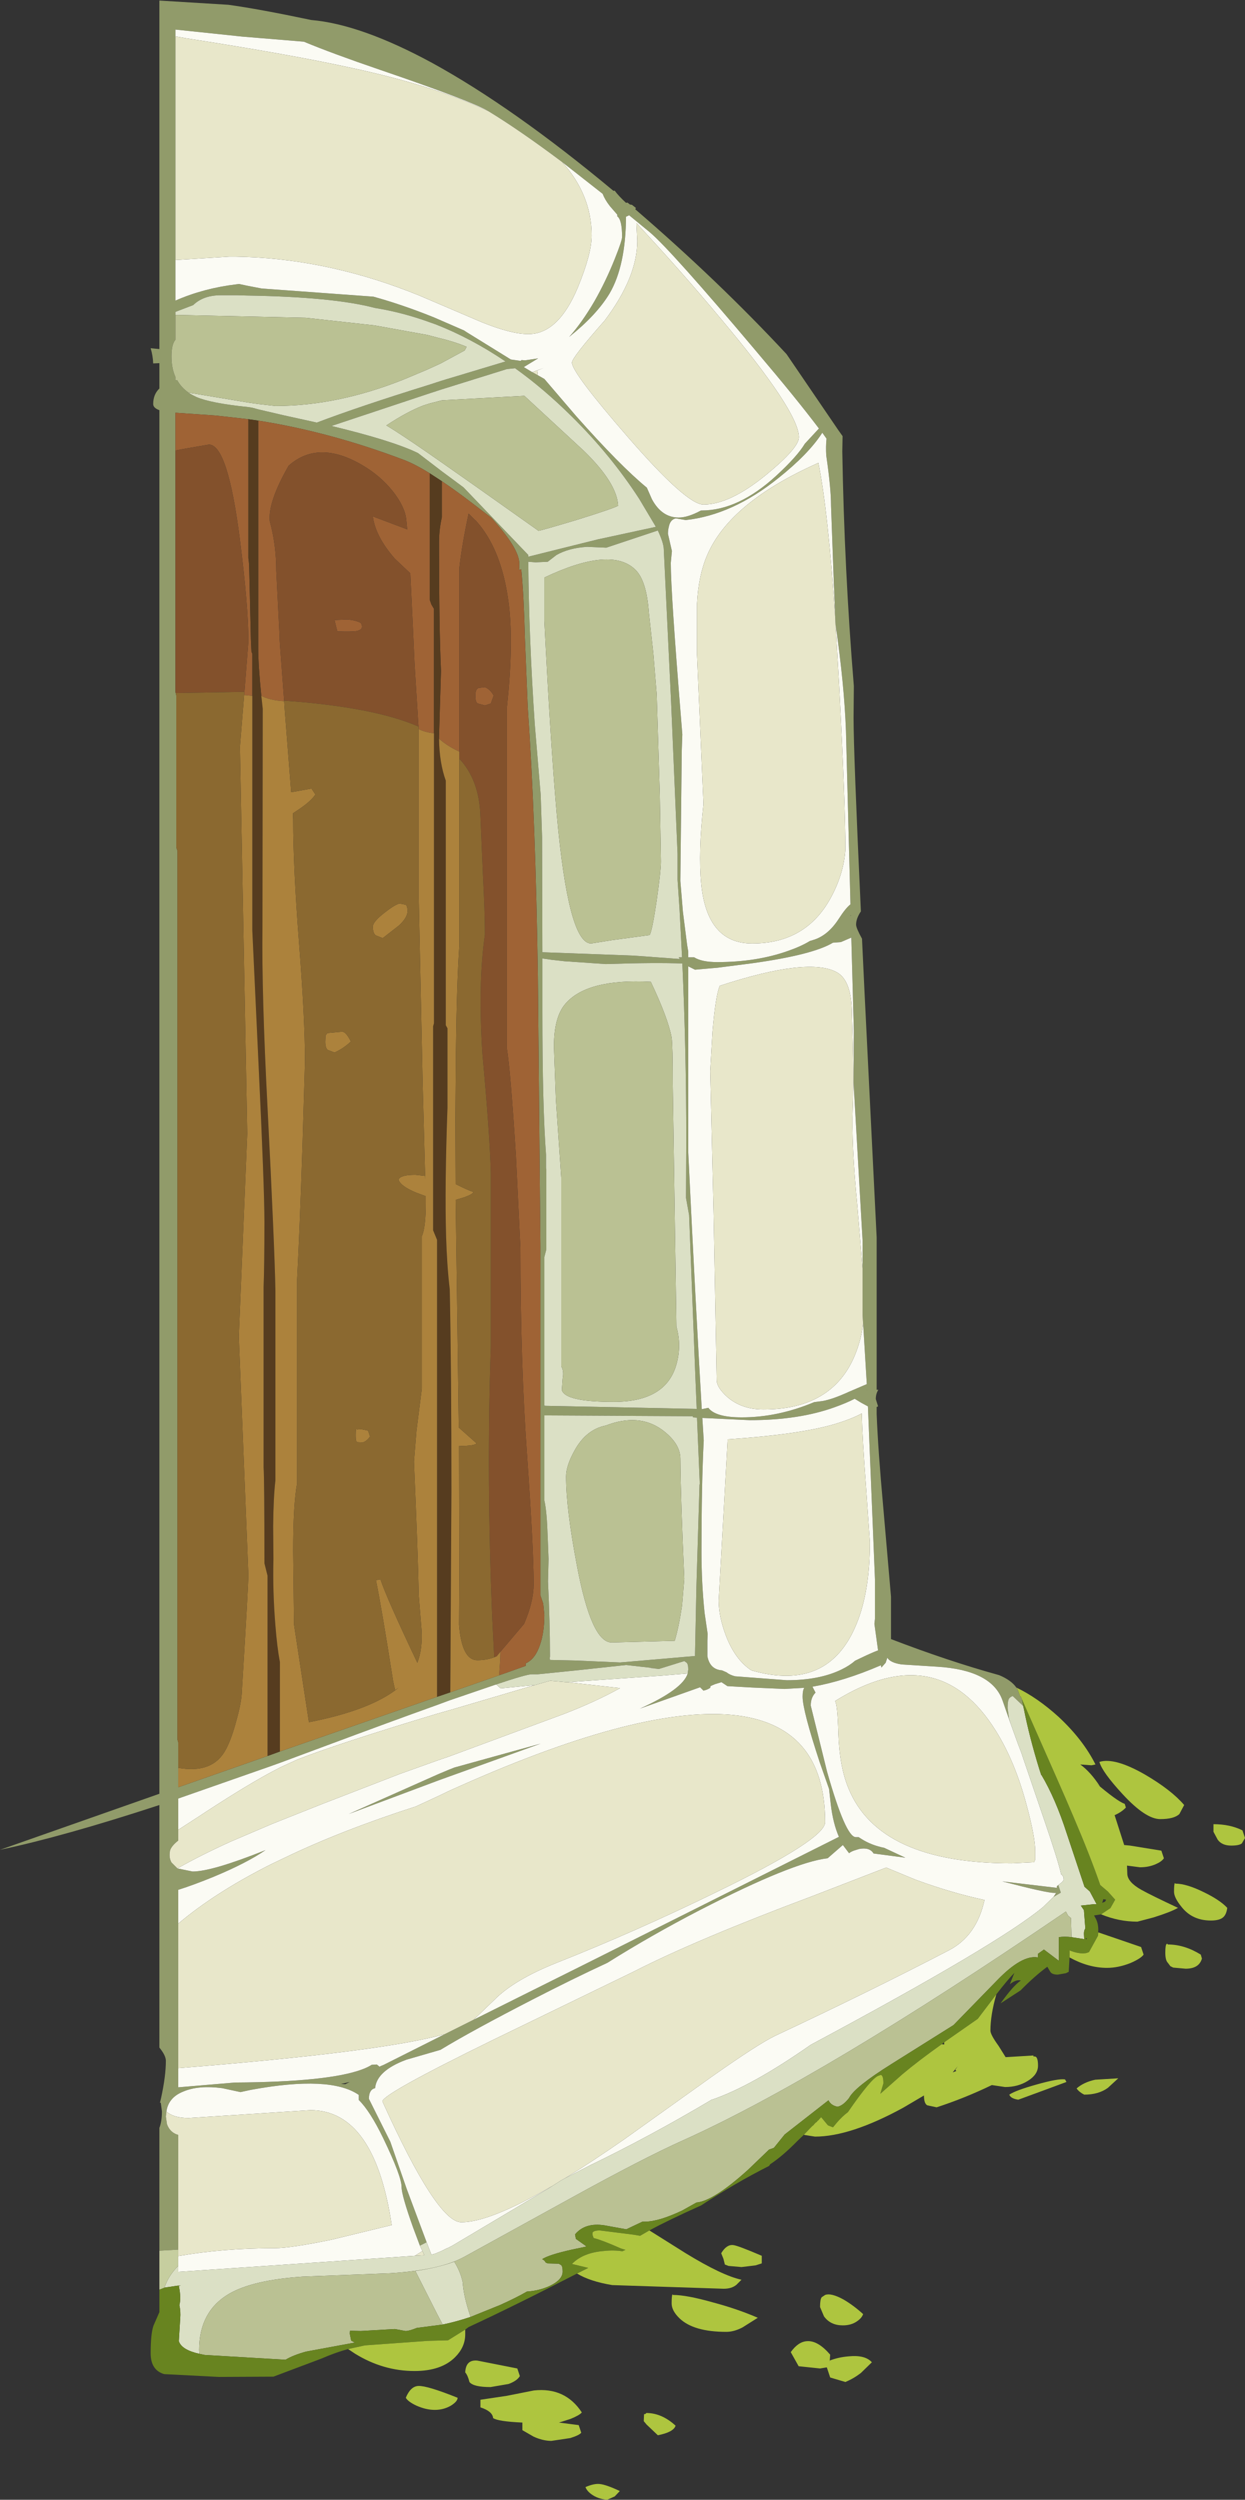 <?xml version="1.0" encoding="UTF-8" standalone="no"?>
<svg xmlns:ffdec="https://www.free-decompiler.com/flash" xmlns:xlink="http://www.w3.org/1999/xlink" ffdec:objectType="frame" height="443.65px" width="221.05px" xmlns="http://www.w3.org/2000/svg">
  <rect width="100%" height="100%" fill="#333333" stroke="none"/>
  <g transform="matrix(1.0, 0.0, 0.0, 1.0, 103.3, 268.4)">
    <use ffdec:characterId="2350" height="443.65" transform="matrix(1.0, 0.0, 0.0, 1.0, -103.3, -268.4)" width="221.05" xlink:href="#shape0"/>
  </g>
  <defs>
    <g id="shape0" transform="matrix(1.0, 0.0, 0.0, 1.0, 103.3, 268.4)">
      <path d="M-75.0 131.05 L-75.0 109.25 Q-74.55 108.1 -74.55 106.3 L-74.75 104.8 -74.9 104.8 -74.7 103.95 Q-73.85 100.05 -73.85 97.35 -73.85 96.4 -75.0 95.0 L-75.0 51.95 Q-92.1 57.55 -103.3 59.9 L-75.0 49.95 -75.0 -195.6 Q-76.1 -196.0 -76.1 -196.7 -76.1 -198.4 -75.0 -199.45 L-75.0 -203.95 -76.1 -203.9 Q-76.15 -205.25 -76.55 -206.6 L-75.0 -206.45 -75.0 -268.3 -62.75 -267.55 Q-57.3 -266.8 -48.05 -264.85 -39.25 -264.1 -26.6 -257.25 -12.1 -249.3 5.65 -234.5 L5.65 -234.55 5.85 -234.55 Q6.5 -233.65 7.85 -232.4 L8.1 -232.45 8.55 -232.1 8.9 -232.05 9.6 -231.5 9.5 -231.25 Q24.2 -218.6 36.35 -205.55 L45.55 -192.05 46.3 -191.0 46.25 -188.25 Q46.6 -167.35 48.3 -146.65 L48.3 -146.55 48.25 -141.0 Q48.25 -134.75 49.55 -106.65 48.7 -105.4 48.7 -104.3 48.7 -103.7 49.75 -101.8 L50.2 -92.25 52.35 -48.8 52.35 -21.75 52.65 -21.75 Q52.2 -21.05 52.2 -20.1 L52.6 -18.8 52.35 -18.7 52.35 -17.45 Q52.6 -11.05 53.5 -1.15 L54.9 15.0 54.9 22.5 Q65.05 26.4 74.1 28.9 76.25 29.8 77.15 31.1 L77.3 31.3 77.4 31.5 77.85 32.7 77.95 32.7 78.15 33.2 78.5 34.95 78.35 34.35 76.5 32.6 Q76.05 32.8 75.9 33.0 75.6 33.35 75.6 34.75 L75.85 36.6 76.15 37.55 74.7 33.4 Q72.8 28.0 63.1 27.4 L56.8 27.0 Q54.75 26.7 54.25 25.8 L53.95 26.7 53.2 27.55 53.1 27.15 Q46.5 30.0 40.95 30.95 L41.5 32.0 Q40.65 32.85 40.65 34.3 L43.55 46.05 Q46.85 57.65 48.65 57.65 L49.15 57.65 49.7 58.0 Q51.45 59.1 53.7 59.55 L57.45 61.3 51.8 60.55 Q51.1 59.4 49.25 59.75 L48.6 59.95 Q47.9 60.15 47.45 60.5 L46.35 59.05 43.65 61.4 Q37.5 62.1 21.05 70.55 12.35 75.05 4.55 79.95 -1.6 82.8 -8.7 86.45 -19.5 92.0 -25.1 95.4 L-31.15 97.15 Q-36.4 99.1 -36.7 102.2 -37.8 102.45 -37.8 104.1 L-34.0 111.7 -31.1 120.05 -27.55 129.55 -28.75 130.15 -29.95 126.95 Q-32.0 121.2 -32.0 119.75 -32.0 117.85 -35.25 111.1 -37.6 106.25 -39.6 104.3 L-39.6 103.4 Q-44.65 99.9 -58.75 102.5 L-60.6 102.9 -63.85 102.2 Q-68.05 101.65 -70.75 102.8 -73.4 103.85 -73.75 106.35 L-73.85 107.25 -73.65 108.6 Q-73.1 110.1 -71.65 110.5 L-71.65 130.85 -75.0 131.05 M-7.8 -201.8 L-6.65 -201.15 -1.0 -194.55 Q6.8 -185.75 11.55 -181.85 L12.45 -179.8 Q14.2 -176.55 17.2 -176.55 18.85 -176.55 21.15 -177.8 L21.25 -177.8 Q27.8 -177.8 34.5 -183.95 38.25 -187.4 39.6 -189.65 L42.1 -192.35 Q38.1 -197.65 31.1 -205.9 15.85 -224.0 12.05 -227.2 L8.4 -230.2 8.0 -230.0 7.85 -229.95 Q7.8 -221.25 4.95 -216.35 2.65 -212.5 -2.25 -208.6 0.0 -211.1 2.25 -214.95 4.25 -218.45 5.85 -222.45 7.15 -225.7 7.15 -226.35 7.15 -229.4 6.3 -230.0 L6.3 -230.3 5.0 -231.8 Q4.1 -232.95 3.7 -234.0 L-3.5 -239.65 Q-10.9 -245.2 -16.55 -248.65 -19.4 -250.4 -35.8 -256.0 -44.3 -258.9 -49.35 -261.0 L-60.25 -261.9 -72.15 -263.15 -72.15 -261.95 -72.15 -222.25 -72.15 -215.05 Q-67.15 -217.25 -61.25 -217.95 L-60.85 -218.0 -59.45 -217.7 -56.85 -217.2 -37.0 -215.75 Q-31.95 -214.35 -26.7 -212.25 L-26.2 -212.05 -20.9 -209.75 -20.45 -209.45 -12.6 -204.6 -10.85 -204.35 -10.7 -204.5 -10.05 -204.45 -7.75 -204.8 -10.3 -203.25 -8.8 -202.35 -7.8 -201.8 M45.0 -158.65 L44.8 -163.8 44.75 -164.75 44.25 -178.65 Q44.25 -181.75 43.4 -187.55 43.3 -189.15 43.45 -190.55 L42.7 -191.6 Q40.3 -187.85 34.9 -183.55 26.75 -177.0 18.45 -176.1 L16.7 -176.4 Q15.7 -176.2 15.45 -174.9 15.3 -174.35 15.3 -173.65 L16.0 -170.6 15.8 -168.5 Q15.8 -163.25 17.65 -140.55 L17.85 -138.05 17.75 -135.25 17.5 -112.05 17.95 -106.6 18.7 -100.7 18.85 -99.8 18.9 -99.55 18.9 -98.5 19.95 -98.5 Q21.3 -97.65 24.05 -97.65 31.05 -97.65 36.65 -99.65 38.95 -100.45 40.5 -101.4 L41.0 -101.55 Q43.65 -102.3 45.6 -105.3 46.85 -107.25 47.7 -107.9 L46.9 -138.65 Q46.6 -146.95 45.05 -157.6 L45.0 -158.65 M10.2 -179.85 Q5.15 -187.65 -1.85 -194.55 -6.75 -199.4 -11.85 -203.05 L-13.3 -202.9 -24.85 -199.3 -27.0 -198.6 -44.45 -192.8 Q-33.65 -190.2 -29.1 -188.0 L-27.0 -186.4 -24.85 -184.75 -21.0 -181.9 -9.5 -169.9 -9.5 -169.6 2.75 -172.65 13.15 -174.9 10.2 -179.85 M4.35 -171.2 L0.95 -171.35 Q-2.3 -171.15 -4.5 -169.9 L-6.05 -168.7 -8.2 -168.6 -9.5 -168.7 Q-9.4 -155.45 -8.35 -139.85 L-7.3 -127.35 -7.05 -119.75 -7.0 -99.4 9.2 -98.8 17.4 -98.2 17.2 -98.5 17.8 -98.5 17.35 -107.05 17.0 -112.25 17.0 -116.85 15.85 -143.9 14.55 -171.0 Q14.5 -172.1 13.5 -174.25 L4.35 -171.2 M47.75 -105.85 L47.75 -106.05 47.7 -105.85 47.75 -105.85 M49.85 -43.2 L49.85 -48.25 48.25 -76.25 48.3 -85.45 47.85 -102.0 46.0 -101.2 44.7 -101.1 44.6 -101.1 Q41.05 -98.95 30.3 -97.45 L24.1 -96.65 20.1 -96.3 18.9 -96.9 18.9 -63.85 Q20.25 -35.95 21.3 -18.3 L22.5 -18.55 22.5 -18.5 Q23.8 -16.85 28.4 -16.85 34.8 -16.85 41.25 -19.55 L42.75 -19.75 Q44.5 -20.05 47.45 -21.4 L50.6 -22.75 49.95 -33.5 49.85 -35.05 49.85 -43.2 M4.25 -97.3 L-3.05 -97.8 -5.3 -98.05 -7.0 -98.3 -7.0 -88.8 Q-7.0 -72.1 -6.35 -63.45 L-6.35 -61.05 -6.3 -60.85 -6.3 -46.65 -6.65 -45.3 -6.65 -18.95 -6.45 -18.9 20.4 -18.35 20.15 -24.35 19.05 -52.75 18.5 -55.8 18.55 -66.05 Q18.55 -81.9 17.85 -97.4 13.1 -97.6 4.25 -97.3 M-5.6 26.2 L-1.2 26.3 6.8 26.65 20.1 25.5 20.1 25.1 20.35 13.1 20.9 -4.95 20.95 -4.95 20.45 -16.8 19.75 -16.85 19.7 -17.05 -6.65 -17.2 -6.65 -2.1 Q-6.2 -0.25 -6.05 4.5 L-5.9 8.3 -6.0 12.3 Q-5.65 19.65 -5.65 25.2 L-5.65 25.6 -5.75 26.2 -5.6 26.2 M21.4 -16.75 L21.65 -12.75 Q21.25 -5.05 21.25 7.0 21.25 12.55 21.8 17.85 L22.35 21.6 22.3 22.8 22.3 25.55 Q22.75 27.9 24.9 28.05 L25.7 28.4 Q26.25 28.85 27.2 29.1 L36.4 29.8 Q42.2 29.8 46.1 27.9 47.55 27.2 48.5 26.35 L49.65 25.8 Q51.3 25.0 52.6 24.5 L51.95 19.8 52.05 18.9 52.05 11.9 50.8 -18.8 49.6 -19.45 48.45 -20.15 Q47.0 -19.4 44.9 -18.65 38.55 -16.35 29.8 -16.35 L21.4 -16.75 M50.65 -21.7 L50.65 -21.75 50.6 -21.7 50.65 -21.7 M83.75 68.25 L84.05 67.8 84.2 67.55 83.9 67.55 Q82.5 67.55 74.65 65.5 L84.35 66.65 84.35 66.35 85.0 65.85 84.6 66.15 85.05 67.5 83.75 68.25 M-19.2 90.05 L1.25 79.85 45.65 57.6 Q44.6 55.2 44.2 51.8 L43.9 49.1 42.25 44.4 Q39.2 35.15 39.2 32.7 39.2 31.6 39.5 31.15 L36.0 31.35 30.25 31.1 25.85 30.85 24.8 30.15 23.65 30.5 Q23.15 30.7 22.85 30.85 L22.8 31.15 Q22.3 31.5 21.6 31.65 L21.0 31.05 10.3 34.85 Q17.95 31.4 18.8 28.6 L18.9 27.9 Q18.9 26.85 18.55 26.65 L18.2 26.4 13.7 27.8 13.6 27.8 13.25 27.75 12.3 27.6 7.85 27.1 0.0 27.95 -7.85 28.75 -8.4 28.75 -8.9 28.75 Q-9.85 28.75 -15.2 30.55 L-23.4 33.35 -25.7 34.2 Q-33.8 37.1 -45.75 41.55 L-53.55 44.45 -55.65 45.2 -71.65 50.8 -71.65 56.35 -71.65 58.25 Q-73.15 59.45 -73.15 60.35 -73.3 61.35 -72.85 62.15 L-71.8 63.2 -69.1 63.75 Q-65.65 63.75 -56.15 59.95 -59.5 62.25 -65.4 64.7 -68.95 66.15 -71.65 67.0 L-71.65 73.0 -71.65 98.65 -71.65 102.05 -61.6 101.2 Q-44.9 101.1 -38.95 98.85 -38.0 98.5 -37.3 98.05 L-36.4 98.0 -35.9 98.4 -35.75 98.3 -35.15 98.05 -24.3 92.6 -19.2 90.05 M-69.8 -198.7 L-69.85 -198.7 -69.15 -198.3 -68.45 -197.95 Q-65.95 -196.85 -59.2 -196.15 L-58.55 -196.05 -57.45 -195.75 -52.95 -194.7 -47.05 -193.4 Q-39.7 -196.2 -27.0 -200.15 L-24.85 -200.85 -13.55 -204.25 Q-19.7 -208.4 -26.0 -210.85 L-27.0 -211.2 Q-31.8 -212.95 -36.75 -213.75 -44.15 -215.7 -59.4 -215.95 L-61.2 -216.0 -64.1 -216.0 Q-67.2 -216.0 -69.0 -214.25 L-72.15 -213.05 -72.15 -212.5 -72.15 -208.1 Q-72.85 -207.3 -72.85 -205.15 -72.85 -203.05 -72.15 -201.5 L-72.15 -200.9 -71.85 -200.95 Q-71.15 -199.65 -69.8 -198.7 M-13.45 28.5 L-9.95 27.25 -9.95 26.8 Q-8.25 26.05 -7.4 23.45 -6.65 21.25 -6.65 18.2 L-6.85 16.2 -7.35 14.75 -7.35 -47.3 -7.8 -95.1 Q-8.2 -122.85 -9.6 -142.95 L-10.1 -155.15 Q-10.3 -162.85 -10.75 -167.35 L-11.2 -167.3 -11.1 -167.5 -11.1 -168.4 Q-11.1 -171.05 -16.05 -176.5 L-19.45 -179.1 Q-22.4 -181.35 -24.85 -183.0 L-27.0 -184.4 Q-29.65 -186.05 -31.65 -186.8 -44.75 -191.75 -57.45 -193.75 L-59.2 -194.0 -64.95 -194.65 -72.15 -195.15 -72.15 -188.45 -72.15 -145.6 -72.0 -144.95 -72.0 -118.0 -71.8 -117.4 -71.8 40.3 -71.65 40.85 -71.65 45.35 -71.65 48.8 -55.8 43.25 -53.6 42.45 -25.7 32.75 -23.35 31.95 -13.45 28.5 M-25.55 46.5 L-23.65 45.7 -22.65 45.3 -7.3 41.05 -23.7 46.95 -25.5 47.6 -41.4 53.55 -25.55 46.5 M-42.75 101.45 L-42.0 101.5 -41.2 101.1 -42.75 101.45" fill="#919b6a" fill-rule="evenodd" stroke="none"/>
      <path d="M-73.75 106.35 Q-73.4 103.85 -70.75 102.8 -68.05 101.65 -63.85 102.2 L-60.6 102.9 -58.75 102.5 Q-44.65 99.9 -39.6 103.4 L-39.6 104.3 Q-37.6 106.25 -35.25 111.1 -32.0 117.85 -32.0 119.75 -32.0 121.2 -29.95 126.95 L-28.75 130.15 -28.35 131.0 -28.3 131.1 -29.65 131.95 -71.65 134.8 -71.65 133.75 -71.65 132.0 Q-63.6 130.6 -54.5 130.6 -51.75 130.6 -44.45 129.1 L-33.75 126.5 Q-36.8 106.1 -48.2 106.1 L-69.8 107.5 Q-72.45 107.5 -73.75 106.35 M-27.55 129.55 L-31.1 120.05 -34.0 111.7 -37.8 104.1 Q-37.8 102.45 -36.7 102.2 -36.4 99.1 -31.15 97.15 L-25.1 95.4 Q-19.5 92.0 -8.7 86.45 -1.6 82.8 4.55 79.95 12.35 75.05 21.05 70.55 37.5 62.1 43.65 61.4 L46.35 59.05 47.45 60.5 Q47.9 60.15 48.6 59.95 L49.25 59.75 Q51.1 59.4 51.8 60.55 L57.45 61.3 53.7 59.55 Q51.45 59.1 49.7 58.0 L49.15 57.65 48.65 57.65 Q46.85 57.65 43.55 46.05 L40.65 34.3 Q40.65 32.85 41.5 32.0 L40.95 30.95 Q46.5 30.0 53.1 27.15 L53.2 27.55 53.95 26.7 54.25 25.8 Q54.75 26.7 56.8 27.0 L63.1 27.4 Q72.8 28.0 74.7 33.4 L76.15 37.55 77.4 41.0 78.05 42.7 78.4 43.75 82.1 54.6 Q84.6 61.9 85.1 64.25 85.55 64.55 85.55 65.15 L85.55 65.25 85.3 65.6 85.0 65.85 84.35 66.35 84.35 66.65 74.65 65.5 Q82.5 67.55 83.9 67.55 L84.2 67.55 84.05 67.8 83.75 68.25 81.9 70.05 Q74.0 76.65 40.65 94.5 30.15 101.85 23.1 104.25 L23.05 104.25 Q12.2 110.7 1.45 115.9 L-3.0 118.2 Q1.75 115.3 7.5 111.3 L23.1 100.15 Q31.25 94.4 34.35 92.9 51.1 85.05 65.15 77.75 70.1 75.2 71.5 68.8 65.65 67.55 59.25 65.2 L54.05 63.05 40.85 68.15 Q20.3 75.85 9.35 81.45 L-15.9 93.7 Q-35.4 103.25 -35.4 104.55 -25.7 126.0 -21.4 126.0 -16.3 126.0 -5.25 119.55 L-6.0 120.05 -23.15 130.25 -23.3 130.3 -23.55 130.45 -23.65 130.5 -24.35 130.8 -24.5 130.9 -25.15 131.2 -25.75 131.45 -25.85 131.5 -26.15 131.6 -26.35 131.65 -26.7 131.75 -27.55 129.55 M-3.5 -239.65 L3.7 -234.0 Q4.1 -232.95 5.0 -231.8 L6.3 -230.3 6.3 -230.0 Q7.15 -229.4 7.15 -226.35 7.15 -225.7 5.85 -222.45 4.25 -218.45 2.25 -214.95 0.0 -211.1 -2.25 -208.6 2.65 -212.5 4.95 -216.35 7.8 -221.25 7.85 -229.95 L8.0 -230.0 8.4 -230.2 12.05 -227.2 Q15.85 -224.0 31.1 -205.9 38.1 -197.65 42.1 -192.35 L39.6 -189.65 Q38.25 -187.4 34.5 -183.95 27.8 -177.8 21.25 -177.8 L21.15 -177.8 Q18.85 -176.55 17.2 -176.55 14.2 -176.55 12.45 -179.8 L11.55 -181.85 Q6.8 -185.75 -1.0 -194.55 L-6.65 -201.15 -7.8 -201.8 -7.9 -202.65 -6.75 -203.1 -8.8 -202.35 -10.3 -203.25 -7.75 -204.8 -10.05 -204.45 -10.7 -204.5 -10.85 -204.35 -12.6 -204.6 -20.45 -209.45 -20.9 -209.75 -26.2 -212.05 -26.7 -212.25 Q-31.95 -214.35 -37.0 -215.75 L-56.85 -217.2 -59.45 -217.7 -60.85 -218.0 -61.25 -217.95 Q-67.15 -217.25 -72.15 -215.05 L-72.15 -222.25 -62.65 -222.85 -61.35 -222.85 -59.55 -222.8 Q-44.2 -222.2 -28.85 -215.95 L-17.85 -211.25 Q-12.55 -209.1 -9.5 -209.1 -4.15 -209.1 -0.7 -217.4 1.75 -223.35 1.75 -226.6 1.75 -233.8 -3.5 -239.65 M9.85 -225.65 Q9.85 -219.2 4.05 -211.5 -1.75 -204.95 -1.75 -204.05 -1.75 -202.25 8.25 -190.75 18.6 -178.85 21.6 -178.85 26.25 -178.85 32.7 -184.1 38.55 -188.9 38.55 -190.8 38.55 -195.35 24.5 -212.05 17.45 -220.5 9.7 -228.8 L9.7 -228.6 9.85 -225.65 M45.05 -157.6 Q46.6 -146.95 46.9 -138.65 L47.7 -107.9 Q46.85 -107.25 45.6 -105.3 43.65 -102.3 41.0 -101.55 L40.5 -101.4 Q38.95 -100.45 36.65 -99.65 31.05 -97.65 24.05 -97.65 21.3 -97.65 19.95 -98.5 L18.9 -98.5 18.9 -99.55 18.85 -99.8 18.7 -100.7 17.95 -106.6 17.5 -112.05 17.75 -135.25 17.85 -138.05 17.65 -140.55 Q15.8 -163.25 15.8 -168.5 L16.0 -170.6 15.3 -173.65 Q15.3 -174.35 15.45 -174.9 15.7 -176.2 16.7 -176.4 L18.45 -176.1 Q26.75 -177.0 34.9 -183.55 40.3 -187.85 42.7 -191.6 L43.45 -190.55 Q43.3 -189.15 43.4 -187.55 44.25 -181.75 44.25 -178.65 L44.75 -164.75 44.8 -163.8 45.0 -158.65 45.05 -157.95 Q43.75 -177.7 42.0 -186.25 26.25 -179.25 22.25 -169.85 20.7 -166.25 20.45 -161.25 L20.45 -152.25 21.6 -125.7 Q20.65 -117.05 21.2 -111.5 22.25 -100.95 30.25 -100.95 39.85 -100.95 44.25 -109.15 46.5 -113.3 46.8 -117.6 46.8 -125.7 45.7 -146.6 L45.05 -157.6 M49.95 -33.5 L50.6 -22.75 47.45 -21.4 Q44.5 -20.05 42.75 -19.75 L41.25 -19.55 Q34.8 -16.85 28.4 -16.85 23.8 -16.85 22.5 -18.5 L22.5 -18.55 21.3 -18.3 Q20.25 -35.95 18.9 -63.85 L18.9 -96.9 20.1 -96.3 24.1 -96.65 30.3 -97.45 Q41.05 -98.95 44.6 -101.1 L44.7 -101.1 46.0 -101.2 47.85 -102.0 48.3 -85.45 48.25 -76.25 49.85 -48.25 49.85 -43.2 48.9 -54.6 Q47.85 -65.45 48.1 -71.65 48.35 -77.05 47.95 -88.35 47.95 -94.3 45.35 -95.8 40.4 -98.65 24.5 -93.45 23.75 -91.75 23.2 -85.25 L22.8 -78.3 23.4 -52.9 23.95 -23.45 Q23.95 -22.15 25.85 -20.45 28.4 -18.25 32.25 -18.25 44.45 -18.25 48.45 -27.8 49.6 -30.55 49.95 -33.5 M21.4 -16.75 L29.8 -16.35 Q38.55 -16.35 44.9 -18.65 47.0 -19.4 48.45 -20.15 L49.6 -19.45 50.8 -18.8 52.05 11.9 52.05 18.9 51.95 19.8 52.6 24.5 Q51.3 25.0 49.65 25.8 L48.5 26.35 Q47.55 27.2 46.1 27.9 42.2 29.8 36.4 29.8 L27.2 29.1 Q26.25 28.85 25.7 28.4 L24.9 28.05 Q22.75 27.9 22.3 25.55 L22.3 22.8 22.35 21.6 21.8 17.85 Q21.25 12.55 21.25 7.0 21.25 -5.05 21.65 -12.75 L21.4 -16.75 M44.7 -15.6 Q38.45 -13.8 25.9 -12.95 L24.3 15.65 Q24.3 18.45 25.55 21.8 27.2 26.15 30.1 28.05 43.85 32.0 48.8 19.75 51.15 14.0 51.15 5.3 L50.5 -4.0 Q49.8 -13.25 49.7 -17.55 47.9 -16.55 44.7 -15.6 M18.8 28.6 Q17.95 31.4 10.3 34.85 L21.0 31.05 21.6 31.65 Q22.3 31.5 22.8 31.15 L22.85 30.85 Q23.15 30.7 23.65 30.5 L24.8 30.15 25.85 30.85 30.25 31.1 36.0 31.35 39.5 31.15 Q39.2 31.6 39.2 32.7 39.2 35.15 42.25 44.4 L43.9 49.1 44.2 51.8 Q44.6 55.2 45.65 57.6 L1.25 79.85 -19.2 90.05 -15.6 86.6 Q-12.1 83.0 -4.45 79.95 9.45 74.45 23.8 67.45 43.2 58.05 43.2 55.0 43.2 37.55 26.65 35.95 9.65 34.35 -23.8 49.55 L-25.35 50.3 -29.45 52.2 Q-42.8 56.5 -52.85 61.35 L-55.15 62.45 Q-65.1 67.45 -71.65 73.0 L-71.65 67.0 Q-68.95 66.15 -65.4 64.7 -59.5 62.25 -56.15 59.95 -65.65 63.75 -69.1 63.75 L-71.8 63.2 Q-67.65 60.85 -62.35 58.45 L-55.1 55.35 -53.1 54.55 -46.05 51.75 -32.35 46.45 -25.65 44.05 -23.6 43.35 -3.2 35.8 Q2.5 33.6 6.8 31.2 L1.0 30.55 -2.55 30.15 14.05 29.0 18.8 28.6 M-24.3 92.6 L-35.15 98.05 -35.75 98.3 -35.9 98.4 -36.4 98.0 -37.3 98.05 Q-38.0 98.5 -38.95 98.85 -44.9 101.1 -61.6 101.2 L-71.65 102.05 -71.65 98.65 Q-35.4 95.75 -24.3 92.6 M47.35 49.0 Q52.8 62.3 76.35 62.3 L80.3 62.1 80.5 61.65 80.5 60.1 Q80.5 57.65 79.0 52.05 76.95 44.3 73.55 38.85 63.2 22.15 44.95 33.5 45.4 34.0 45.55 39.25 45.75 45.15 47.35 49.0 M-15.2 30.55 L-14.4 31.25 -8.3 30.65 -23.4 35.1 -25.7 35.75 Q-43.3 41.05 -50.55 43.9 L-53.5 45.25 -55.5 46.3 Q-60.45 49.0 -67.95 53.95 L-71.65 56.35 -71.65 50.8 -55.65 45.2 -53.55 44.45 -45.75 41.55 Q-33.8 37.1 -25.7 34.2 L-23.4 33.35 -15.2 30.55 M-72.15 -261.95 L-72.15 -263.15 -60.25 -261.9 -49.35 -261.0 Q-44.3 -258.9 -35.8 -256.0 -19.4 -250.4 -16.55 -248.65 -26.2 -253.2 -40.9 -256.35 -51.55 -258.7 -70.2 -261.6 L-72.15 -261.95 M-25.55 46.5 L-41.4 53.55 -25.5 47.6 -23.7 46.95 -7.3 41.05 -22.65 45.3 -23.65 45.7 -25.55 46.5" fill="#fbfbf4" fill-rule="evenodd" stroke="none"/>
      <path d="M-71.65 130.85 L-71.65 110.5 Q-73.1 110.1 -73.65 108.6 L-73.85 107.25 -73.75 106.35 Q-72.45 107.5 -69.8 107.5 L-48.2 106.1 Q-36.8 106.1 -33.75 126.5 L-44.45 129.1 Q-51.75 130.6 -54.5 130.6 -63.6 130.6 -71.65 132.0 L-71.65 130.85 M-3.5 -239.65 Q1.75 -233.8 1.75 -226.6 1.75 -223.35 -0.7 -217.4 -4.15 -209.1 -9.5 -209.1 -12.55 -209.1 -17.85 -211.25 L-28.85 -215.95 Q-44.2 -222.2 -59.55 -222.8 L-61.35 -222.85 -62.65 -222.85 -72.15 -222.25 -72.15 -261.95 -70.2 -261.6 Q-51.55 -258.7 -40.9 -256.35 -26.2 -253.2 -16.55 -248.65 -10.9 -245.2 -3.5 -239.65 M-8.8 -202.35 L-6.75 -203.1 -7.9 -202.65 -7.8 -201.8 -8.8 -202.35 M9.85 -225.65 L9.7 -228.6 9.7 -228.8 Q17.45 -220.5 24.5 -212.05 38.55 -195.35 38.55 -190.8 38.55 -188.9 32.7 -184.1 26.25 -178.85 21.6 -178.85 18.6 -178.85 8.25 -190.75 -1.75 -202.25 -1.75 -204.05 -1.75 -204.95 4.05 -211.5 9.85 -219.2 9.85 -225.65 M45.05 -157.6 L45.7 -146.6 Q46.8 -125.7 46.8 -117.6 46.5 -113.3 44.25 -109.15 39.85 -100.95 30.25 -100.95 22.25 -100.95 21.2 -111.5 20.65 -117.05 21.6 -125.7 L20.45 -152.25 20.45 -161.25 Q20.7 -166.25 22.25 -169.85 26.25 -179.25 42.0 -186.25 43.75 -177.7 45.05 -157.95 L45.0 -158.65 45.05 -157.6 M49.95 -33.5 Q49.6 -30.55 48.45 -27.8 44.45 -18.25 32.25 -18.25 28.4 -18.25 25.85 -20.45 23.95 -22.15 23.95 -23.45 L23.4 -52.9 22.8 -78.3 23.2 -85.25 Q23.75 -91.75 24.5 -93.45 40.4 -98.65 45.35 -95.8 47.95 -94.3 47.95 -88.35 48.35 -77.05 48.1 -71.65 47.85 -65.45 48.9 -54.6 L49.85 -43.2 49.85 -35.05 49.95 -33.5 M44.7 -15.6 Q47.9 -16.55 49.7 -17.55 49.8 -13.25 50.5 -4.0 L51.15 5.3 Q51.15 14.0 48.8 19.75 43.85 32.0 30.1 28.05 27.2 26.15 25.55 21.8 24.3 18.45 24.3 15.65 L25.9 -12.95 Q38.45 -13.8 44.7 -15.6 M-3.0 118.2 L-3.65 118.55 -6.0 120.05 -5.25 119.55 Q-16.3 126.0 -21.4 126.0 -25.7 126.0 -35.4 104.55 -35.4 103.25 -15.9 93.7 L9.35 81.45 Q20.3 75.85 40.85 68.15 L54.05 63.05 59.25 65.2 Q65.65 67.55 71.5 68.8 70.1 75.2 65.15 77.75 51.1 85.05 34.35 92.9 31.25 94.4 23.1 100.15 L7.5 111.3 Q1.75 115.3 -3.0 118.2 M-2.55 30.15 L1.0 30.55 6.8 31.2 Q2.5 33.6 -3.2 35.8 L-23.6 43.35 -25.65 44.05 -32.35 46.45 -46.05 51.75 -53.1 54.55 -55.1 55.35 -62.35 58.45 Q-67.65 60.85 -71.8 63.2 L-72.85 62.15 Q-73.3 61.35 -73.15 60.35 -73.15 59.45 -71.65 58.25 L-71.65 56.35 -67.95 53.95 Q-60.45 49.0 -55.5 46.3 L-53.5 45.25 -50.55 43.9 Q-43.3 41.05 -25.7 35.75 L-23.4 35.1 -8.3 30.65 -8.25 30.65 -7.6 30.45 -5.65 29.9 -5.55 29.9 -5.5 29.9 -5.4 29.9 -5.0 29.95 -4.95 29.95 -4.35 30.0 -2.8 30.15 -2.55 30.15 M-71.65 73.0 Q-65.1 67.45 -55.15 62.45 L-52.85 61.35 Q-42.8 56.5 -29.45 52.2 L-25.35 50.3 -23.8 49.55 Q9.65 34.35 26.65 35.95 43.2 37.55 43.2 55.0 43.2 58.05 23.8 67.45 9.45 74.45 -4.45 79.95 -12.1 83.0 -15.6 86.6 L-19.2 90.05 -24.3 92.6 Q-35.4 95.75 -71.65 98.65 L-71.65 73.0 M47.35 49.0 Q45.75 45.15 45.55 39.25 45.4 34.0 44.95 33.5 63.2 22.15 73.55 38.85 76.95 44.3 79.0 52.05 80.5 57.65 80.5 60.1 L80.5 61.65 80.3 62.1 76.35 62.3 Q52.8 62.3 47.35 49.0 M13.25 27.75 L12.3 27.65 12.3 27.6 13.25 27.75 M-28.3 131.1 L-27.95 131.85 -29.65 131.95 -28.3 131.1" fill="#e8e7ca" fill-rule="evenodd" stroke="none"/>
      <path d="M-28.75 130.15 L-27.55 129.55 -26.7 131.75 -26.35 131.65 -26.15 131.6 -25.85 131.5 -25.75 131.45 -25.15 131.2 -24.5 130.9 -24.35 130.8 -23.65 130.5 -23.55 130.45 -23.3 130.3 -23.15 130.25 -6.0 120.05 -3.65 118.55 -3.0 118.2 1.45 115.9 Q12.2 110.7 23.05 104.25 L23.1 104.25 Q30.15 101.85 40.65 94.5 74.0 76.65 81.9 70.05 L83.75 68.25 85.05 67.5 84.6 66.15 85.0 65.85 85.3 65.6 85.55 65.25 85.55 65.15 Q85.55 64.55 85.1 64.25 84.6 61.9 82.1 54.6 L78.4 43.75 78.05 42.7 77.4 41.0 76.15 37.55 75.85 36.6 75.6 34.75 Q75.6 33.35 75.9 33.0 76.05 32.8 76.5 32.6 L78.35 34.35 78.5 34.95 Q79.45 39.8 81.25 45.65 L81.5 46.4 81.55 46.6 81.6 46.6 Q84.1 50.8 86.1 57.0 L89.25 66.45 90.2 67.3 91.4 69.55 90.9 69.55 88.6 69.8 89.15 70.6 89.4 73.85 Q89.15 74.2 89.15 74.8 L89.2 75.75 87.6 75.5 86.95 75.4 86.85 72.0 86.35 71.6 85.95 70.85 Q42.75 100.3 18.0 111.45 11.05 114.55 -2.1 121.8 L-20.9 132.15 Q-25.2 134.5 -34.1 135.05 L-49.6 135.65 Q-58.35 136.25 -62.55 138.65 -67.95 141.75 -67.95 148.7 L-67.9 149.35 Q-71.05 148.65 -71.55 147.1 L-71.3 143.05 Q-71.2 141.85 -71.45 140.7 -71.1 139.45 -71.55 137.3 L-71.5 137.3 -71.2 137.25 -71.75 137.25 -74.1 137.6 Q-73.35 135.4 -71.65 133.75 L-71.65 134.8 -29.65 131.95 -27.95 131.85 -28.3 131.1 -28.35 131.0 -28.75 130.15 M10.2 -179.85 L13.15 -174.9 2.75 -172.65 -9.5 -169.6 -9.5 -169.9 -21.0 -181.9 -24.85 -184.75 -27.0 -186.4 -29.1 -188.0 Q-33.65 -190.2 -44.45 -192.8 L-27.0 -198.6 -24.85 -199.3 -13.3 -202.9 -11.85 -203.05 Q-6.75 -199.4 -1.85 -194.55 5.15 -187.65 10.2 -179.85 M0.4 -188.35 L-10.2 -198.15 -24.85 -197.35 -27.0 -196.8 -28.1 -196.45 Q-31.0 -195.35 -34.7 -192.9 -32.2 -191.4 -27.0 -187.8 L-24.85 -186.3 -18.65 -181.95 -7.7 -174.2 Q-7.35 -174.2 -1.0 -176.1 5.6 -178.15 6.45 -178.65 6.25 -182.65 0.4 -188.35 M4.35 -171.2 L13.5 -174.25 Q14.5 -172.1 14.55 -171.0 L15.85 -143.9 17.0 -116.85 17.0 -112.25 17.35 -107.05 17.8 -98.5 17.2 -98.5 17.4 -98.2 9.2 -98.8 -7.0 -99.4 -7.05 -119.75 -7.3 -127.35 -8.35 -139.85 Q-9.4 -155.45 -9.5 -168.7 L-8.2 -168.6 -6.05 -168.7 -4.5 -169.9 Q-2.3 -171.15 0.95 -171.35 L4.35 -171.2 M11.9 -159.75 Q11.5 -165.3 9.55 -167.25 5.25 -171.55 -6.65 -165.9 L-6.65 -158.2 Q-5.55 -136.3 -4.45 -123.9 -2.4 -100.95 1.65 -100.95 L5.4 -101.55 12.05 -102.45 Q12.5 -103.2 13.3 -108.6 14.05 -113.85 14.05 -115.5 L13.85 -127.35 13.3 -145.15 12.7 -152.45 11.9 -159.75 M15.95 -84.25 Q15.35 -87.6 12.25 -94.15 0.8 -94.75 -3.0 -90.15 -4.95 -87.8 -4.95 -82.65 L-4.6 -73.2 -3.65 -59.4 -3.65 -25.9 Q-3.15 -25.1 -3.4 -23.75 L-3.55 -21.7 Q-2.95 -19.6 5.65 -19.6 14.95 -19.6 16.8 -26.25 17.75 -29.6 16.8 -32.95 L16.15 -76.0 Q16.15 -82.9 15.95 -84.25 M4.25 -97.3 Q13.1 -97.6 17.85 -97.4 18.55 -81.9 18.55 -66.05 L18.5 -55.8 19.05 -52.75 20.15 -24.35 20.4 -18.35 -6.45 -18.9 -6.65 -18.95 -6.65 -45.3 -6.3 -46.65 -6.3 -60.85 -6.35 -61.05 -6.35 -63.45 Q-7.0 -72.1 -7.0 -88.8 L-7.0 -98.3 -5.3 -98.05 -3.05 -97.8 4.25 -97.3 M14.25 -14.65 Q10.1 -17.65 4.25 -15.4 0.75 -14.7 -1.3 -10.95 -2.8 -8.25 -2.8 -6.35 -2.8 -0.65 -0.85 9.55 1.7 23.1 5.3 23.1 L16.5 22.8 Q17.25 20.3 17.8 16.55 L18.2 11.8 Q17.55 -2.45 17.5 -9.5 17.5 -12.25 14.25 -14.65 M-5.65 25.6 L-5.65 25.2 Q-5.65 19.65 -6.0 12.3 L-5.9 8.3 -6.05 4.5 Q-6.2 -0.25 -6.65 -2.1 L-6.65 -17.2 19.7 -17.05 19.75 -16.85 20.45 -16.8 20.95 -4.95 20.9 -4.95 20.35 13.1 20.1 25.1 20.1 25.5 6.8 26.65 -1.2 26.3 -5.6 26.2 -5.7 25.95 -5.65 25.6 M-24.7 144.15 L-25.65 142.35 -29.55 134.65 Q-25.45 134.05 -22.65 133.0 -21.55 134.75 -21.15 136.65 -21.0 139.15 -19.75 142.8 -22.3 143.65 -24.7 144.15 M18.8 28.6 L14.05 29.0 -2.55 30.15 -2.8 30.15 -4.35 30.0 -4.95 29.95 -5.0 29.95 -5.4 29.9 -5.5 29.9 -5.55 29.9 -5.65 29.9 -7.6 30.45 -8.25 30.65 -8.3 30.65 -14.4 31.25 -15.2 30.55 Q-9.85 28.75 -8.9 28.75 L-8.4 28.75 -7.85 28.75 0.0 27.95 7.85 27.1 12.3 27.6 12.3 27.65 13.25 27.75 13.6 27.8 13.7 27.8 18.2 26.4 18.55 26.65 Q18.9 26.85 18.9 27.9 L18.8 28.6 M-72.15 -212.5 L-72.15 -213.05 -69.0 -214.25 Q-67.2 -216.0 -64.1 -216.0 L-61.2 -216.0 -59.4 -215.95 Q-44.15 -215.7 -36.75 -213.75 -31.8 -212.95 -27.0 -211.2 L-26.0 -210.85 Q-19.7 -208.4 -13.55 -204.25 L-24.85 -200.85 -27.0 -200.15 Q-39.7 -196.2 -47.05 -193.4 L-52.95 -194.7 -57.45 -195.75 -58.55 -196.05 -59.2 -196.15 Q-65.95 -196.85 -68.45 -197.95 L-69.15 -198.3 -69.85 -198.7 -69.8 -198.7 -68.2 -198.45 -59.2 -196.95 -57.45 -196.7 -54.4 -196.35 Q-43.35 -196.35 -31.5 -201.1 L-27.45 -202.8 -25.05 -203.9 -20.8 -206.2 -20.45 -206.85 Q-22.55 -207.75 -25.7 -208.5 L-27.4 -208.95 -36.8 -210.65 -49.0 -212.0 -71.65 -212.5 -72.15 -212.5" fill="#dbe0c5" fill-rule="evenodd" stroke="none"/>
      <path d="M0.4 -188.35 Q6.25 -182.65 6.45 -178.65 5.6 -178.15 -1.0 -176.1 -7.35 -174.2 -7.7 -174.2 L-18.65 -181.95 -24.85 -186.3 -27.0 -187.8 Q-32.2 -191.4 -34.7 -192.9 -31.0 -195.35 -28.1 -196.45 L-27.0 -196.8 -24.85 -197.35 -10.2 -198.15 0.4 -188.35 M11.9 -159.75 L12.7 -152.45 13.3 -145.15 13.85 -127.35 14.05 -115.5 Q14.05 -113.85 13.3 -108.6 12.5 -103.2 12.05 -102.45 L5.4 -101.55 1.65 -100.95 Q-2.4 -100.95 -4.45 -123.9 -5.55 -136.3 -6.65 -158.2 L-6.65 -165.9 Q5.25 -171.55 9.55 -167.25 11.5 -165.3 11.9 -159.75 M15.95 -84.25 Q16.15 -82.9 16.15 -76.0 L16.8 -32.95 Q17.75 -29.6 16.8 -26.25 14.95 -19.6 5.65 -19.6 -2.95 -19.6 -3.55 -21.7 L-3.4 -23.75 Q-3.15 -25.1 -3.65 -25.9 L-3.65 -59.4 -4.6 -73.2 -4.95 -82.65 Q-4.95 -87.8 -3.0 -90.15 0.8 -94.75 12.25 -94.15 15.35 -87.6 15.95 -84.25 M14.25 -14.65 Q17.5 -12.25 17.5 -9.5 17.55 -2.45 18.2 11.8 L17.8 16.55 Q17.25 20.3 16.5 22.8 L5.3 23.1 Q1.7 23.1 -0.85 9.55 -2.8 -0.65 -2.8 -6.35 -2.8 -8.25 -1.3 -10.95 0.75 -14.7 4.25 -15.4 10.1 -17.65 14.25 -14.65 M-67.9 149.35 L-67.95 148.7 Q-67.95 141.75 -62.55 138.65 -58.35 136.25 -49.6 135.65 L-34.1 135.05 Q-25.2 134.5 -20.9 132.15 L-2.1 121.8 Q11.05 114.55 18.0 111.45 42.75 100.3 85.95 70.85 L86.35 71.6 86.85 72.0 86.95 75.4 Q85.7 75.25 84.7 75.4 L84.7 79.6 82.05 77.6 81.0 78.35 81.0 78.75 80.95 79.0 Q78.15 78.5 73.75 83.05 L66.0 91.0 55.0 97.9 Q48.45 102.0 47.45 103.95 46.4 105.3 45.4 105.5 44.2 105.25 43.8 104.35 L36.05 110.4 36.0 110.45 34.1 112.8 33.25 113.1 29.5 116.7 Q23.35 122.25 20.35 122.5 L17.85 123.9 Q13.65 125.9 11.1 125.9 L10.75 125.9 7.9 127.25 4.05 126.55 Q0.6 126.0 -1.2 128.15 L-1.05 128.95 0.85 130.3 -1.75 130.85 Q-5.8 131.75 -7.05 132.55 -6.65 132.7 -6.4 133.15 L-6.05 133.3 -4.1 133.35 -3.75 133.55 Q-3.4 133.7 -3.4 134.75 -3.4 136.2 -5.7 137.3 -7.55 138.15 -9.75 138.3 -11.65 139.4 -14.55 140.7 L-19.75 142.8 Q-21.0 139.15 -21.15 136.65 -21.55 134.75 -22.65 133.0 -25.45 134.05 -29.55 134.65 L-25.65 142.35 -24.7 144.15 -29.3 144.75 Q-30.65 145.3 -31.3 145.3 L-33.2 144.95 -39.25 145.3 -41.15 145.25 -41.2 145.75 -40.95 147.0 -40.3 147.35 -48.95 148.95 Q-51.3 149.6 -52.6 150.4 L-66.95 149.55 -67.9 149.35 M-69.8 -198.7 Q-71.15 -199.65 -71.85 -200.95 L-72.15 -200.9 -72.15 -201.5 Q-72.85 -203.05 -72.85 -205.15 -72.85 -207.3 -72.15 -208.1 L-72.15 -212.5 -71.65 -212.5 -49.0 -212.0 -36.8 -210.65 -27.4 -208.95 -25.7 -208.5 Q-22.55 -207.75 -20.45 -206.85 L-20.8 -206.2 -25.05 -203.9 -27.45 -202.8 -31.5 -201.1 Q-43.35 -196.35 -54.4 -196.35 L-57.45 -196.7 -59.2 -196.95 -68.2 -198.45 -69.8 -198.7" fill="#bac193" fill-rule="evenodd" stroke="none"/>
      <path d="M78.5 34.95 L78.15 33.2 84.2 46.9 85.8 50.55 87.3 54.05 Q90.25 60.95 92.05 66.15 L93.4 67.3 94.7 68.75 93.85 70.25 92.2 71.35 90.95 71.55 91.25 72.1 Q91.7 72.95 91.7 74.1 L91.65 75.15 90.05 78.05 89.9 78.1 89.65 78.2 89.4 78.25 Q88.25 78.4 86.6 77.75 L86.6 79.0 86.45 81.55 85.95 81.8 84.5 82.05 Q83.45 82.05 83.15 81.5 L82.65 80.65 Q80.35 82.35 77.9 84.85 L74.35 87.15 Q76.6 84.0 77.95 83.1 77.15 82.85 76.0 83.75 L76.8 81.75 Q75.65 82.9 73.6 85.55 L70.3 89.9 64.35 94.05 63.9 94.4 Q59.75 97.35 56.9 99.75 L53.0 103.2 53.55 101.35 Q53.55 99.95 53.1 99.85 L52.65 100.0 Q51.35 100.5 47.25 106.45 46.25 107.2 45.3 108.3 L44.6 109.15 43.7 108.8 42.5 107.35 42.4 107.45 42.35 107.5 42.3 107.6 42.25 107.6 42.2 107.65 42.15 107.7 42.1 107.8 42.0 107.9 41.9 107.95 41.9 108.0 41.8 108.05 41.8 108.1 41.65 108.25 41.6 108.25 41.5 108.35 41.4 108.45 41.25 108.6 41.15 108.75 40.95 108.9 40.8 109.05 40.75 109.1 40.7 109.15 40.65 109.2 40.6 109.25 40.5 109.35 39.45 110.45 38.2 111.65 Q35.65 114.25 33.45 115.7 L33.25 116.0 Q27.3 119.0 21.2 123.0 15.3 125.65 12.0 127.45 L10.35 128.4 9.15 128.2 3.2 127.45 Q2.1 127.45 1.9 127.85 L1.9 128.25 2.1 128.8 Q3.55 129.15 6.95 130.65 L7.75 130.9 7.2 131.15 Q5.65 130.9 3.9 131.1 0.2 131.4 -1.75 133.4 L1.15 134.1 0.85 134.25 -0.85 135.1 Q-11.9 140.8 -20.1 144.6 L-20.7 145.05 -23.75 146.95 -27.35 147.05 -38.5 147.85 -41.5 148.5 Q-43.7 149.1 -46.25 150.2 L-54.75 153.4 -64.45 153.45 -74.15 152.95 Q-76.55 152.25 -76.55 149.25 -76.55 145.8 -76.05 144.35 L-75.0 141.95 -75.0 137.95 -74.1 137.6 -71.75 137.25 -71.2 137.25 -71.5 137.3 -71.55 137.3 Q-71.1 139.45 -71.45 140.7 -71.2 141.85 -71.3 143.05 L-71.55 147.1 Q-71.05 148.65 -67.9 149.35 L-66.95 149.55 -52.6 150.4 Q-51.3 149.6 -48.95 148.95 L-40.3 147.35 -40.95 147.0 -41.2 145.75 -41.15 145.25 -39.25 145.3 -33.2 144.95 -31.3 145.3 Q-30.65 145.3 -29.3 144.75 L-24.7 144.15 Q-22.3 143.65 -19.75 142.8 L-14.55 140.7 Q-11.65 139.4 -9.75 138.3 -7.55 138.15 -5.7 137.3 -3.4 136.2 -3.4 134.75 -3.4 133.7 -3.75 133.55 L-4.1 133.35 -6.05 133.3 -6.4 133.15 Q-6.65 132.7 -7.05 132.55 -5.8 131.75 -1.75 130.85 L0.85 130.3 -1.05 128.95 -1.2 128.15 Q0.6 126.0 4.05 126.55 L7.9 127.25 10.75 125.9 11.1 125.9 Q13.65 125.9 17.85 123.9 L20.35 122.5 Q23.35 122.25 29.5 116.7 L33.25 113.1 34.1 112.8 36.0 110.45 36.05 110.4 43.8 104.35 Q44.2 105.25 45.4 105.5 46.4 105.3 47.45 103.95 48.45 102.0 55.0 97.9 L66.0 91.0 73.75 83.05 Q78.15 78.5 80.95 79.0 L81.0 78.75 81.0 78.35 82.05 77.6 84.7 79.6 84.7 75.4 Q85.7 75.25 86.95 75.4 L87.6 75.5 89.2 75.75 89.15 74.8 Q89.15 74.2 89.4 73.85 L89.15 70.6 88.6 69.8 90.9 69.55 91.4 69.55 90.2 67.3 89.25 66.45 86.1 57.0 Q84.1 50.8 81.6 46.6 L81.55 46.6 81.5 46.4 81.25 45.65 Q79.45 39.8 78.5 34.95 M92.6 68.65 L92.4 69.3 92.3 69.35 92.9 69.1 93.1 68.75 92.6 68.65 M89.5 75.6 L89.45 75.75 89.65 75.75 89.65 75.6 89.5 75.6" fill="#688420" fill-rule="evenodd" stroke="none"/>
      <path d="M78.15 33.2 L77.95 32.7 77.85 32.7 77.4 31.5 77.3 31.3 77.15 31.1 Q80.9 32.9 84.65 36.3 89.0 40.35 91.2 44.75 L90.5 44.9 88.5 44.75 Q90.35 46.1 92.0 48.65 L91.15 47.95 Q95.0 51.25 96.4 51.75 L96.6 52.4 Q95.85 53.2 94.6 53.75 L96.3 59.05 97.35 59.15 102.9 60.05 103.35 61.4 Q102.95 62.0 101.9 62.45 100.65 63.0 99.1 63.0 L96.8 62.7 96.85 64.1 Q96.85 65.6 99.35 67.0 100.95 67.9 105.85 70.2 104.55 70.95 101.5 71.9 L98.65 72.65 Q95.35 72.65 92.2 71.35 L93.85 70.25 94.7 68.75 93.4 67.3 92.05 66.15 Q90.25 60.95 87.3 54.05 L85.8 50.55 84.2 46.9 78.15 33.2 M91.65 75.15 L91.7 74.55 99.3 77.15 99.75 78.5 Q99.25 79.2 97.4 80.0 95.25 80.85 93.25 80.85 89.95 80.85 86.6 79.0 L86.6 77.75 Q88.25 78.4 89.4 78.25 L89.65 78.2 89.9 78.1 90.05 78.05 91.65 75.15 M73.6 85.55 Q72.55 89.2 72.55 92.0 72.55 92.7 74.0 94.7 L75.25 96.7 80.2 96.4 80.15 96.55 80.55 96.6 Q81.0 96.8 81.0 98.2 81.0 99.8 79.2 100.9 77.45 102.0 75.15 102.0 L72.8 101.65 Q68.05 103.95 63.0 105.6 L61.35 105.25 Q60.75 104.95 60.75 103.5 L57.1 105.65 Q47.7 110.8 41.4 110.8 L39.5 110.5 39.45 110.45 40.5 109.35 40.6 109.25 40.65 109.2 40.7 109.15 40.75 109.1 40.8 109.05 40.95 108.9 41.15 108.75 41.25 108.6 41.4 108.45 41.5 108.35 41.6 108.25 41.65 108.25 41.8 108.1 41.8 108.05 41.9 108.0 41.9 107.95 42.0 107.9 42.1 107.8 42.15 107.7 42.2 107.65 42.25 107.6 42.3 107.6 42.35 107.5 42.4 107.45 42.5 107.35 43.7 108.8 44.6 109.15 45.3 108.3 Q46.25 107.2 47.25 106.45 51.35 100.5 52.65 100.0 L53.1 99.85 Q53.55 99.95 53.55 101.35 L53.0 103.2 56.9 99.75 Q59.75 97.35 63.9 94.4 L64.35 94.45 64.35 94.05 70.3 89.9 73.6 85.55 M12.0 127.45 L18.45 131.5 Q24.9 135.45 28.35 136.2 L27.45 137.1 Q26.6 137.8 25.2 137.8 L5.4 137.15 Q1.45 136.5 -0.85 135.1 L0.85 134.25 1.15 134.1 -1.75 133.4 Q0.2 131.4 3.9 131.1 5.65 130.9 7.2 131.15 L7.75 130.9 6.95 130.65 Q3.55 129.15 2.1 128.8 L1.9 128.25 1.9 127.85 Q2.1 127.45 3.2 127.45 L9.15 128.2 10.35 128.4 12.0 127.45 M-20.7 145.05 L-20.7 145.9 Q-20.7 148.15 -22.5 149.95 -24.95 152.4 -29.7 152.4 -35.3 152.4 -40.3 149.3 L-41.5 148.5 -38.5 147.85 -27.35 147.05 -23.75 146.95 -20.7 145.05 M100.0 46.55 Q104.7 49.3 106.95 51.95 L106.1 53.55 Q105.15 54.45 102.7 54.45 100.1 54.45 96.0 50.0 92.4 46.1 91.9 44.3 94.6 43.45 100.0 46.55 M112.15 56.7 L112.15 55.35 Q115.1 55.35 117.3 56.45 L117.75 57.8 117.2 58.75 Q116.75 59.15 115.3 59.15 113.65 59.15 112.9 58.1 L112.15 56.7 M105.3 65.8 L105.4 65.9 Q107.35 65.9 110.4 67.4 113.3 68.8 114.6 70.2 114.45 71.35 113.9 71.85 113.25 72.45 111.7 72.45 108.4 72.45 106.5 70.05 105.15 68.4 105.15 67.35 105.15 65.95 105.3 65.8 M110.1 79.2 Q109.6 81.0 107.2 81.0 L105.0 80.8 104.5 80.55 104.05 79.95 Q103.6 79.5 103.6 78.15 103.6 76.75 103.85 76.6 103.95 76.5 104.05 76.7 107.0 76.7 109.9 78.5 L110.1 79.2 M66.3 98.95 L66.75 98.3 65.85 99.4 66.5 99.15 66.3 98.95 M80.75 101.55 Q84.65 100.45 85.8 100.65 L86.05 101.1 82.4 102.45 77.5 104.25 Q76.15 104.05 75.9 103.35 77.0 102.6 80.75 101.55 M46.35 144.3 Q44.15 144.3 43.0 142.7 L42.3 141.05 Q42.3 139.65 42.6 139.3 L43.2 138.9 Q44.25 138.5 46.45 139.7 48.25 140.75 49.95 142.3 49.7 143.0 48.9 143.55 47.85 144.3 46.35 144.3 M15.95 140.4 Q15.95 139.0 16.1 138.8 L16.2 138.9 Q18.6 138.9 23.2 140.2 27.55 141.35 31.25 142.95 L28.55 144.65 Q27.05 145.45 25.65 145.45 19.85 145.45 17.35 143.05 15.95 141.7 15.95 140.4 M30.85 133.65 L28.35 133.95 26.05 133.75 25.4 133.5 25.15 132.5 24.75 131.5 Q25.7 129.9 26.9 130.05 27.75 130.15 31.95 131.95 L31.95 133.3 30.85 133.65 M37.1 149.05 Q38.45 147.15 40.05 147.1 41.95 147.0 44.1 149.5 L44.0 150.8 44.0 150.55 Q45.55 149.95 47.35 149.8 50.3 149.5 51.5 150.85 L49.55 152.75 Q48.25 153.75 46.8 154.35 L44.1 153.55 43.65 152.2 43.5 151.75 42.3 151.95 38.5 151.55 37.1 149.05 M13.5 163.8 L11.5 161.9 11.0 161.3 11.05 160.05 Q11.3 160.1 11.45 159.85 14.2 159.85 16.65 162.1 16.3 163.25 13.5 163.8 M3.15 172.45 Q4.3 172.55 6.75 173.7 L5.85 174.65 4.5 175.25 Q2.85 175.1 1.75 174.3 0.9 173.7 0.65 173.0 2.15 172.35 3.15 172.45 M89.2 103.35 Q88.3 102.9 87.85 102.25 89.1 101.15 91.15 100.7 L95.25 100.45 93.4 102.15 Q91.75 103.35 89.2 103.35 M-13.3 156.8 L-8.5 155.85 Q-2.95 155.25 0.0 159.75 -0.4 160.25 -2.0 160.9 L-4.05 161.55 -0.55 162.0 -0.1 163.35 Q-0.45 163.8 -2.05 164.3 L-5.4 164.8 Q-6.9 164.8 -8.55 164.05 L-10.55 162.9 -10.55 161.55 Q-14.9 161.35 -15.75 160.75 -15.85 159.55 -18.0 158.85 L-18.0 157.5 -13.3 156.8 M-16.2 155.25 Q-19.25 155.25 -19.95 154.35 -20.25 153.15 -20.7 152.65 -20.6 150.35 -18.55 150.55 L-11.45 151.95 -11.0 153.3 Q-11.5 154.15 -13.0 154.7 L-16.2 155.25 M-26.1 159.3 Q-27.65 159.3 -29.35 158.55 -30.85 157.85 -31.25 157.15 -30.4 155.1 -29.0 155.05 -27.4 155.0 -22.05 157.15 -22.05 157.8 -23.25 158.55 -24.55 159.3 -26.1 159.3" fill="#aec53f" fill-rule="evenodd" stroke="none"/>
      <path d="M-14.45 24.75 L-10.25 19.8 Q-8.55 15.85 -8.55 12.75 -8.55 6.55 -9.7 -9.85 -10.9 -26.3 -10.9 -46.9 L-11.7 -63.3 Q-12.65 -78.35 -13.3 -82.3 L-13.3 -142.85 Q-12.1 -153.95 -12.95 -161.1 L-13.15 -162.5 Q-14.35 -170.4 -18.05 -175.1 L-18.85 -176.05 -18.85 -176.0 -20.1 -177.25 Q-21.3 -171.65 -21.75 -167.55 L-21.75 -135.0 Q-23.9 -136.0 -25.35 -137.3 L-25.35 -137.65 -25.0 -149.35 Q-25.35 -156.85 -25.35 -172.1 -25.35 -174.3 -24.9 -176.35 L-24.85 -176.6 -24.85 -183.0 Q-22.4 -181.35 -19.45 -179.1 L-16.05 -176.5 Q-11.1 -171.05 -11.1 -168.4 L-11.1 -167.5 -11.2 -167.3 -10.75 -167.35 Q-10.3 -162.85 -10.1 -155.15 L-9.6 -142.95 Q-8.2 -122.85 -7.8 -95.1 L-7.35 -47.3 -7.35 14.75 -6.85 16.2 -6.65 18.2 Q-6.65 21.25 -7.4 23.45 -8.25 26.05 -9.95 26.8 L-9.95 27.25 -13.45 28.5 -14.65 28.9 -14.65 28.4 -14.5 26.3 -14.45 24.75 M-29.05 -140.25 L-29.7 -150.7 -29.75 -151.8 -30.0 -157.35 -30.45 -166.65 -33.2 -169.25 Q-36.65 -173.2 -37.1 -176.75 L-31.0 -174.45 -30.95 -173.95 -31.15 -176.05 Q-31.35 -178.4 -33.55 -181.2 -35.75 -183.95 -38.9 -185.8 -46.75 -190.45 -52.05 -185.75 -55.75 -179.3 -55.4 -175.9 -54.25 -171.7 -54.25 -167.1 L-53.65 -155.35 -53.65 -154.9 -53.6 -154.05 -52.85 -144.05 -52.85 -143.95 Q-55.35 -144.1 -56.9 -144.9 -57.45 -150.3 -57.45 -153.35 L-57.45 -154.5 -57.45 -155.55 -57.45 -193.75 Q-44.75 -191.75 -31.65 -186.8 -29.65 -186.05 -27.0 -184.4 L-27.0 -161.95 -26.7 -161.1 -26.25 -160.35 -26.25 -138.25 Q-27.9 -138.45 -28.95 -139.0 L-29.05 -140.25 M-40.0 -156.4 Q-40.85 -156.25 -43.4 -156.35 L-43.65 -157.3 -43.9 -158.35 -41.7 -158.45 Q-40.2 -158.35 -39.25 -157.85 -38.55 -156.7 -40.0 -156.4 M-59.9 -145.6 L-59.2 -154.5 -59.2 -154.6 Q-59.2 -160.85 -60.7 -172.6 -62.85 -189.5 -66.2 -189.5 L-70.0 -188.85 -72.15 -188.45 -72.15 -195.15 -64.95 -194.65 -59.2 -194.0 -59.2 -169.35 Q-59.05 -168.35 -59.05 -167.35 L-58.75 -154.85 -58.65 -152.7 -58.5 -152.4 -58.5 -144.9 -59.95 -145.05 -59.95 -145.15 -59.9 -145.6 M-17.2 -146.45 Q-16.25 -146.05 -15.65 -144.95 L-16.15 -143.55 -17.2 -143.2 -18.5 -143.55 Q-18.9 -143.8 -18.9 -144.95 -18.9 -146.05 -18.35 -146.3 L-17.2 -146.45" fill="#9f6335" fill-rule="evenodd" stroke="none"/>
      <path d="M-21.75 -135.0 L-21.75 -167.55 Q-21.3 -171.65 -20.1 -177.25 L-18.85 -176.0 -18.85 -176.05 -18.05 -175.1 Q-14.35 -170.4 -13.15 -162.5 L-12.95 -161.1 Q-12.1 -153.95 -13.3 -142.85 L-13.3 -82.3 Q-12.65 -78.35 -11.7 -63.3 L-10.9 -46.9 Q-10.9 -26.3 -9.7 -9.85 -8.55 6.55 -8.55 12.75 -8.55 15.85 -10.25 19.8 L-14.45 24.75 -15.1 25.55 -15.55 25.7 -15.9 18.75 Q-16.95 -6.4 -16.15 -29.45 L-16.15 -60.25 Q-16.35 -67.3 -17.65 -81.4 -18.45 -94.0 -17.2 -102.55 -17.2 -106.4 -17.55 -113.05 L-18.0 -123.55 Q-18.2 -129.95 -21.75 -133.75 L-21.75 -135.0 M-52.85 -144.05 L-53.6 -154.05 -53.65 -154.9 -53.65 -155.35 -54.25 -167.1 Q-54.25 -171.7 -55.4 -175.9 -55.75 -179.3 -52.05 -185.75 -46.75 -190.45 -38.9 -185.8 -35.75 -183.95 -33.55 -181.2 -31.35 -178.4 -31.15 -176.05 L-30.95 -173.95 -31.0 -174.45 -37.1 -176.75 Q-36.65 -173.2 -33.2 -169.25 L-30.45 -166.65 -30.0 -157.35 -29.75 -151.8 -29.7 -150.7 -29.05 -140.25 -29.0 -139.45 Q-36.85 -142.9 -52.85 -144.05 M-40.0 -156.4 Q-38.55 -156.7 -39.25 -157.85 -40.2 -158.35 -41.7 -158.45 L-43.9 -158.35 -43.65 -157.3 -43.4 -156.35 Q-40.85 -156.25 -40.0 -156.4 M-72.15 -188.45 L-70.0 -188.85 -66.2 -189.5 Q-62.85 -189.5 -60.7 -172.6 -59.2 -160.85 -59.2 -154.6 L-59.2 -154.5 -59.9 -145.6 -60.9 -145.6 -72.1 -145.4 -72.15 -145.6 -72.15 -188.45 M-17.2 -146.45 L-18.35 -146.3 Q-18.9 -146.05 -18.9 -144.95 -18.9 -143.8 -18.5 -143.55 L-17.2 -143.2 -16.15 -143.55 -15.65 -144.95 Q-16.25 -146.05 -17.2 -146.45" fill="#83512c" fill-rule="evenodd" stroke="none"/>
      <path d="M-24.85 -183.0 L-24.85 -176.6 -24.9 -176.35 Q-25.35 -174.3 -25.35 -172.1 -25.35 -156.85 -25.0 -149.35 L-25.35 -137.65 -25.35 -137.3 Q-25.3 -133.05 -24.15 -129.85 L-24.15 -86.45 -23.85 -85.9 -23.85 -71.8 Q-24.35 -57.95 -24.1 -49.1 -23.95 -43.85 -23.45 -39.6 -23.15 -25.45 -23.15 -3.75 L-23.35 31.95 -25.7 32.75 -25.7 -48.35 -26.4 -50.05 -26.4 -86.25 -26.25 -86.8 -26.25 -138.25 -26.25 -160.35 -26.7 -161.1 -27.0 -161.95 -27.0 -184.4 -24.85 -183.0 M-57.45 -193.75 L-57.45 -155.55 -57.45 -154.5 -57.45 -153.35 Q-57.45 -150.3 -56.9 -144.9 L-56.65 -142.6 -56.7 -103.75 Q-56.85 -92.05 -55.8 -71.85 -54.55 -47.35 -54.4 -39.35 L-54.4 -5.65 Q-54.75 -2.7 -54.8 2.45 L-54.75 8.3 Q-54.9 14.05 -54.4 20.1 -54.1 23.95 -53.6 26.6 L-53.6 42.45 -55.8 43.25 -55.8 11.25 -56.35 9.05 Q-56.35 -5.85 -56.5 -8.0 L-56.5 -39.95 Q-56.35 -43.75 -56.35 -51.6 -56.35 -57.55 -57.4 -79.65 L-58.5 -103.25 -58.5 -144.9 -58.5 -152.4 -58.65 -152.7 -58.75 -154.85 -59.05 -167.35 Q-59.05 -168.35 -59.2 -169.35 L-59.2 -194.0 -57.45 -193.75" fill="#563c1f" fill-rule="evenodd" stroke="none"/>
      <path d="M-14.45 24.75 L-14.5 26.3 -14.65 28.4 -14.65 28.9 -13.45 28.5 -23.35 31.95 -23.15 -3.75 Q-23.15 -25.45 -23.45 -39.6 -23.95 -43.85 -24.1 -49.1 -24.35 -57.95 -23.85 -71.8 L-23.85 -85.9 -24.15 -86.45 -24.15 -129.85 Q-25.3 -133.05 -25.35 -137.3 -23.9 -136.0 -21.75 -135.0 L-21.75 -133.75 -21.75 -100.5 Q-22.2 -94.05 -22.35 -81.95 L-22.45 -69.7 -22.4 -58.25 Q-20.2 -57.15 -19.25 -56.85 -19.35 -56.45 -20.9 -55.9 L-22.4 -55.45 -22.1 -34.05 -21.85 -15.05 -18.7 -12.25 Q-18.9 -11.9 -20.55 -11.8 L-21.8 -11.75 -21.75 11.55 -21.8 19.95 Q-21.3 26.25 -18.55 26.25 -16.7 26.25 -15.1 25.55 L-14.45 24.75 M-28.95 -139.0 Q-27.9 -138.45 -26.25 -138.25 L-26.25 -86.8 -26.4 -86.25 -26.4 -50.05 -25.7 -48.35 -25.7 32.75 -53.6 42.45 -53.6 26.6 Q-54.1 23.95 -54.4 20.1 -54.9 14.05 -54.75 8.3 L-54.8 2.45 Q-54.75 -2.7 -54.4 -5.65 L-54.4 -39.35 Q-54.55 -47.35 -55.8 -71.85 -56.85 -92.05 -56.7 -103.75 L-56.65 -142.6 -56.9 -144.9 Q-55.35 -144.1 -52.85 -143.95 L-52.75 -142.45 -51.6 -127.8 -48.0 -128.45 -47.3 -127.4 Q-48.05 -126.25 -50.1 -124.85 L-51.3 -124.05 -51.25 -123.0 Q-51.25 -114.45 -50.2 -101.0 -49.15 -87.5 -49.15 -80.05 L-49.6 -64.9 Q-50.1 -49.8 -50.55 -41.35 L-50.55 -5.15 Q-51.25 -1.4 -51.25 6.9 L-51.1 19.9 -48.45 37.25 Q-37.4 35.1 -32.5 31.1 L-33.15 31.55 -33.5 29.95 Q-35.6 16.6 -36.55 12.05 L-35.75 11.9 Q-34.75 15.0 -29.25 26.6 L-29.2 26.7 Q-28.25 24.25 -28.45 20.9 L-28.95 14.75 Q-29.1 7.15 -29.8 -9.0 L-29.35 -14.5 -28.4 -21.95 -28.4 -49.0 Q-27.7 -50.55 -27.7 -54.95 L-27.7 -56.1 -29.45 -56.75 Q-32.2 -57.9 -32.55 -59.05 -32.2 -59.9 -29.55 -59.9 L-27.8 -59.7 -27.8 -59.05 -28.25 -75.9 -28.95 -108.9 -28.95 -138.65 -28.95 -139.0 M-59.95 -145.05 L-58.5 -144.9 -58.5 -103.25 -57.4 -79.65 Q-56.35 -57.55 -56.35 -51.6 -56.35 -43.75 -56.5 -39.95 L-56.5 -8.0 Q-56.35 -5.85 -56.35 9.05 L-55.8 11.25 -55.8 43.25 -71.65 48.8 -71.65 45.35 Q-65.45 46.45 -63.15 42.0 -62.15 40.1 -61.3 36.85 -60.4 33.65 -60.35 31.65 -59.2 12.85 -59.2 11.1 L-60.9 -31.2 -59.4 -67.2 -60.7 -135.85 -59.95 -145.05 M-31.35 -107.85 Q-30.95 -107.75 -30.95 -106.65 -30.95 -105.6 -32.4 -104.2 L-35.35 -101.9 -36.6 -102.4 Q-37.1 -102.8 -37.1 -103.95 -37.1 -104.8 -35.05 -106.4 -33.2 -107.85 -32.35 -108.05 L-31.35 -107.85 M-41.0 -83.55 Q-42.35 -82.3 -43.9 -81.6 L-45.1 -82.05 Q-45.55 -82.4 -45.55 -83.55 L-45.5 -84.6 -45.2 -85.05 -42.6 -85.3 Q-41.9 -85.35 -41.0 -83.55 M-39.15 -14.75 L-37.95 -14.5 -37.6 -13.45 Q-38.2 -12.6 -38.9 -12.4 L-39.85 -12.45 Q-40.15 -12.5 -40.15 -13.55 -40.15 -15.3 -39.95 -14.7 L-39.15 -14.75" fill="#ac823c" fill-rule="evenodd" stroke="none"/>
      <path d="M-21.75 -133.75 Q-18.2 -129.95 -18.0 -123.55 L-17.55 -113.05 Q-17.2 -106.4 -17.2 -102.55 -18.45 -94.0 -17.65 -81.4 -16.35 -67.3 -16.15 -60.25 L-16.15 -29.45 Q-16.95 -6.4 -15.9 18.75 L-15.55 25.7 -15.1 25.55 Q-16.7 26.25 -18.55 26.25 -21.3 26.25 -21.8 19.95 L-21.75 11.55 -21.8 -11.75 -20.55 -11.8 Q-18.9 -11.9 -18.7 -12.25 L-21.85 -15.05 -22.1 -34.05 -22.4 -55.45 -20.9 -55.9 Q-19.35 -56.45 -19.25 -56.85 -20.2 -57.15 -22.4 -58.25 L-22.45 -69.7 -22.35 -81.95 Q-22.2 -94.05 -21.75 -100.5 L-21.75 -133.75 M-52.85 -144.05 Q-36.85 -142.9 -29.0 -139.45 L-29.05 -140.25 -28.95 -139.0 -28.95 -138.65 -28.95 -108.9 -28.25 -75.9 -27.8 -59.05 -27.8 -59.7 -29.55 -59.9 Q-32.2 -59.9 -32.55 -59.05 -32.2 -57.9 -29.45 -56.75 L-27.7 -56.1 -27.7 -54.95 Q-27.7 -50.55 -28.4 -49.0 L-28.4 -21.95 -29.35 -14.5 -29.8 -9.0 Q-29.1 7.15 -28.95 14.75 L-28.45 20.9 Q-28.25 24.25 -29.2 26.7 L-29.25 26.6 Q-34.75 15.0 -35.75 11.9 L-36.55 12.05 Q-35.6 16.6 -33.5 29.95 L-33.15 31.55 -32.5 31.1 Q-37.4 35.1 -48.45 37.25 L-51.1 19.9 -51.25 6.9 Q-51.25 -1.4 -50.55 -5.15 L-50.55 -41.35 Q-50.1 -49.8 -49.6 -64.9 L-49.15 -80.05 Q-49.15 -87.5 -50.2 -101.0 -51.25 -114.45 -51.25 -123.0 L-51.3 -124.05 -50.1 -124.85 Q-48.05 -126.25 -47.3 -127.4 L-48.0 -128.45 -51.6 -127.8 -52.75 -142.45 -52.85 -143.95 -52.85 -144.05 M-59.9 -145.6 L-59.95 -145.15 -59.95 -145.05 -60.7 -135.85 -59.4 -67.2 -60.9 -31.2 -59.2 11.1 Q-59.2 12.85 -60.35 31.65 -60.4 33.65 -61.3 36.85 -62.15 40.1 -63.15 42.0 -65.45 46.45 -71.65 45.35 L-71.65 40.85 -71.8 40.3 -71.8 -117.4 -72.0 -118.0 -72.0 -144.95 -72.15 -145.6 -72.1 -145.4 -60.9 -145.6 -59.9 -145.6 M-39.15 -14.75 L-39.95 -14.7 Q-40.15 -15.3 -40.15 -13.55 -40.15 -12.5 -39.85 -12.45 L-38.9 -12.4 Q-38.2 -12.6 -37.6 -13.45 L-37.95 -14.5 -39.15 -14.75 M-41.0 -83.55 Q-41.9 -85.35 -42.6 -85.3 L-45.2 -85.05 -45.5 -84.6 -45.55 -83.55 Q-45.55 -82.4 -45.1 -82.05 L-43.9 -81.6 Q-42.35 -82.3 -41.0 -83.55 M-31.35 -107.85 L-32.35 -108.05 Q-33.2 -107.85 -35.05 -106.4 -37.1 -104.8 -37.1 -103.95 -37.1 -102.8 -36.6 -102.4 L-35.35 -101.9 -32.4 -104.2 Q-30.95 -105.6 -30.95 -106.65 -30.95 -107.75 -31.35 -107.85" fill="#8b6930" fill-rule="evenodd" stroke="none"/>
      <path d="M-75.0 131.05 L-71.65 130.85 -71.65 132.0 -71.65 133.75 Q-73.35 135.4 -74.1 137.6 L-75.0 137.95 -75.0 131.05 M-5.65 25.6 L-5.7 25.95 -5.6 26.2 -5.75 26.2 -5.65 25.6" fill="#c6ce9f" fill-rule="evenodd" stroke="none"/>
    </g>
  </defs>
</svg>
